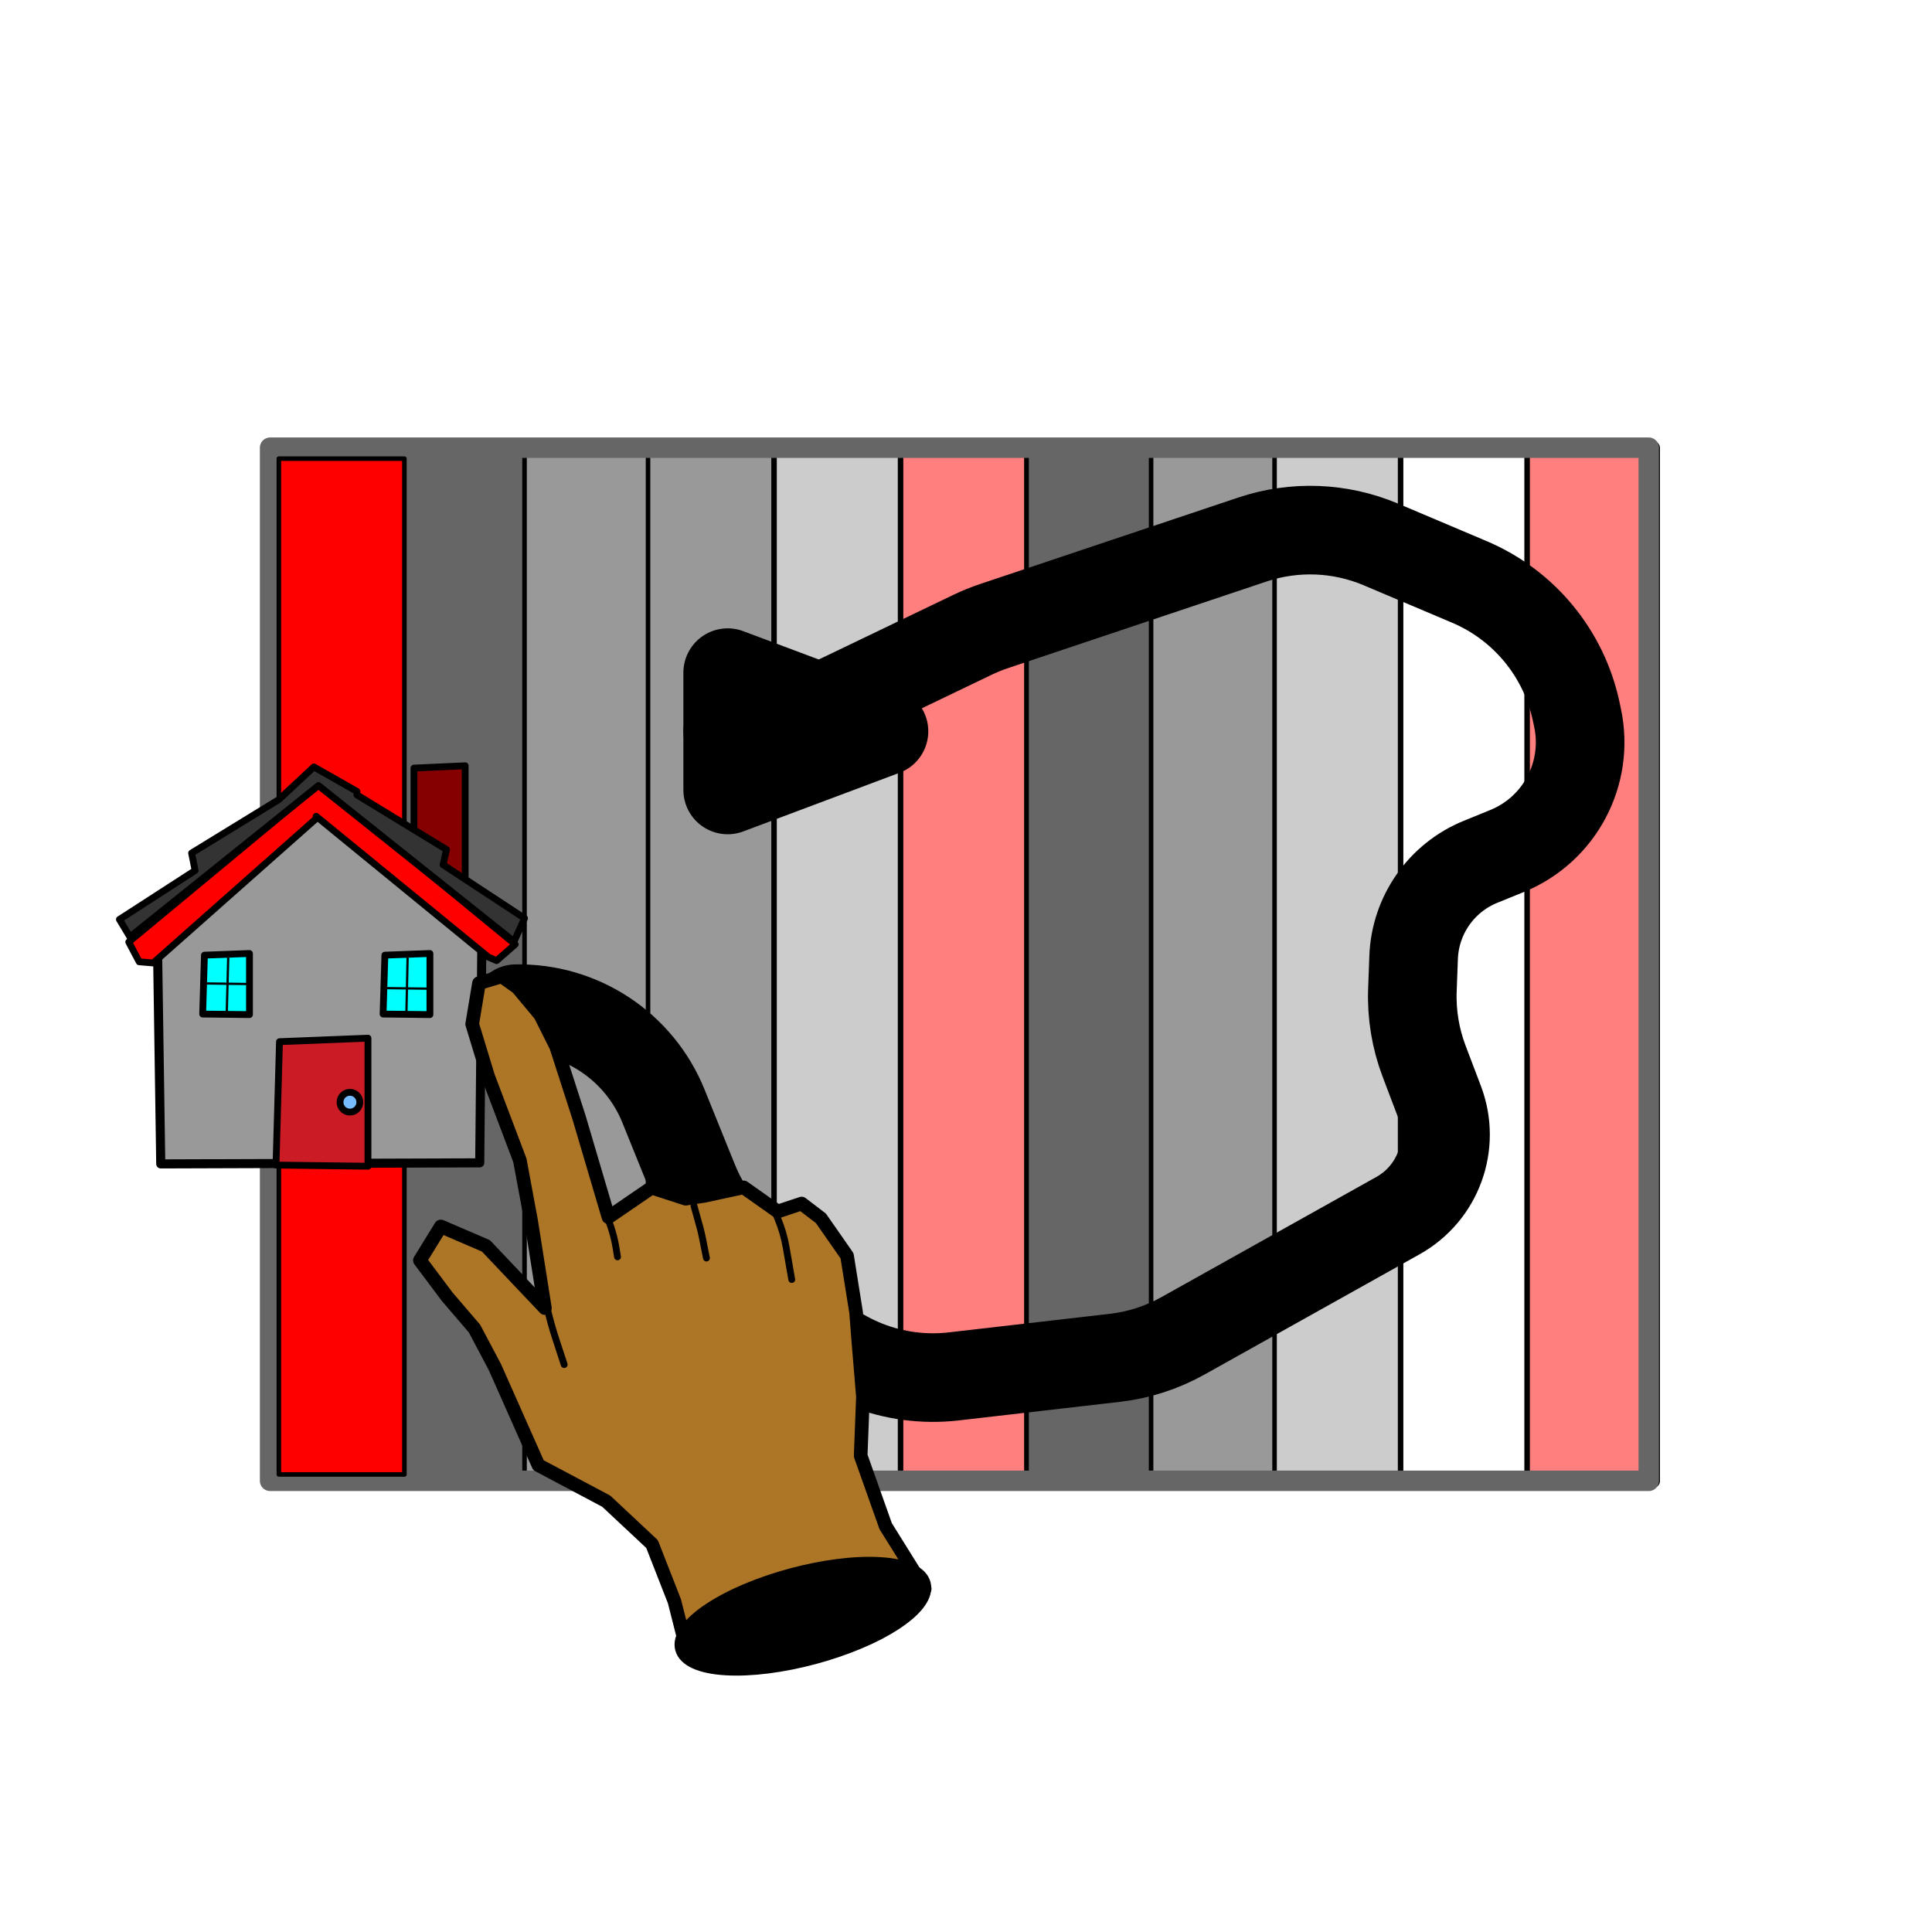 <?xml version="1.0" encoding="UTF-8" standalone="no"?>
<!DOCTYPE svg PUBLIC "-//W3C//DTD SVG 1.1//EN" "http://www.w3.org/Graphics/SVG/1.1/DTD/svg11.dtd">
<svg xmlns:dc="http://purl.org/dc/elements/1.1/" xmlns:xl="http://www.w3.org/1999/xlink" version="1.1" xmlns="http://www.w3.org/2000/svg" viewBox="0 0 850.394 850.394" width="850.394" height="850.394">
  <defs>
    <marker orient="auto" overflow="visible" markerUnits="strokeWidth" id="FilledArrow_Marker" stroke-linejoin="miter" stroke-miterlimit="10" viewBox="-1 -2 4 4" markerWidth="4" markerHeight="4" color="black">
      <g>
        <path d="M 1.764 0 L 0 -.662 L 0 .662 Z" fill="currentColor" stroke="currentColor" stroke-width="1"/>
      </g>
    </marker>
  </defs>
  <g id="round_trip_solo" fill="none" stroke-opacity="1" stroke="none" stroke-dasharray="none" fill-opacity="1">
    <title>round trip solo</title>
    <g id="Shared_1: Master layer">
      <title>Master layer</title>
      <g id="Graphic_10">
        <rect x="120.821" y="197.15" width="606.828" height="454.742" fill="white"/>
        <rect x="120.821" y="197.15" width="606.828" height="454.742" stroke="black" stroke-linecap="round" stroke-linejoin="round" stroke-width="6"/>
      </g>
      <g id="Graphic_9">
        <rect x="340.919" y="197.15" width="55.26" height="454.742" fill="#ccc"/>
        <rect x="340.919" y="197.15" width="55.26" height="454.742" stroke="black" stroke-linecap="round" stroke-linejoin="round" stroke-width="2"/>
      </g>
      <g id="Graphic_5">
        <rect x="120.821" y="197.06" width="55.26" height="454.742" fill="red" fill-opacity=".502"/>
        <rect x="120.821" y="197.06" width="55.26" height="454.742" stroke="black" stroke-linecap="round" stroke-linejoin="round" stroke-width="2"/>
      </g>
      <g id="Graphic_4">
        <rect x="176.081" y="197.06" width="55.26" height="454.742" fill="#666"/>
        <rect x="176.081" y="197.06" width="55.26" height="454.742" stroke="black" stroke-linecap="round" stroke-linejoin="round" stroke-width="2"/>
      </g>
      <g id="Graphic_3">
        <rect x="230.885" y="197.836" width="55.26" height="454.024" fill="#999"/>
        <rect x="230.885" y="197.836" width="55.26" height="454.024" stroke="black" stroke-linecap="round" stroke-linejoin="round" stroke-width="2"/>
      </g>
      <g id="Graphic_2">
        <rect x="285.235" y="197.105" width="55.26" height="454.742" fill="#999"/>
        <rect x="285.235" y="197.105" width="55.26" height="454.742" stroke="black" stroke-linecap="round" stroke-linejoin="round" stroke-width="2"/>
      </g>
      <g id="Graphic_15">
        <rect x="616.701" y="197.207" width="55.26" height="454.742" fill="white"/>
        <rect x="616.701" y="197.207" width="55.26" height="454.742" stroke="black" stroke-linecap="round" stroke-linejoin="round" stroke-width="2"/>
      </g>
      <g id="Graphic_14">
        <rect x="396.603" y="197.118" width="55.26" height="454.742" fill="red" fill-opacity=".502"/>
        <rect x="396.603" y="197.118" width="55.26" height="454.742" stroke="black" stroke-linecap="round" stroke-linejoin="round" stroke-width="2"/>
      </g>
      <g id="Graphic_13">
        <rect x="451.863" y="197.118" width="55.26" height="454.742" fill="#666"/>
        <rect x="451.863" y="197.118" width="55.26" height="454.742" stroke="black" stroke-linecap="round" stroke-linejoin="round" stroke-width="2"/>
      </g>
      <g id="Graphic_12">
        <rect x="506.666" y="197.836" width="55.26" height="454.082" fill="#999"/>
        <rect x="506.666" y="197.836" width="55.26" height="454.082" stroke="black" stroke-linecap="round" stroke-linejoin="round" stroke-width="2"/>
      </g>
      <g id="Graphic_11">
        <rect x="561.017" y="197.163" width="55.26" height="454.742" fill="#ccc"/>
        <rect x="561.017" y="197.163" width="55.26" height="454.742" stroke="black" stroke-linecap="round" stroke-linejoin="round" stroke-width="2"/>
      </g>
      <g id="Graphic_16">
        <rect x="672.39" y="197.207" width="55.26" height="454.742" fill="red" fill-opacity=".502"/>
        <rect x="672.39" y="197.207" width="55.26" height="454.742" stroke="black" stroke-linecap="round" stroke-linejoin="round" stroke-width="2"/>
      </g>
      <g id="Graphic_17">
        <rect x="118.891" y="197.06" width="606.828" height="454.742" stroke="#666" stroke-linecap="round" stroke-linejoin="round" stroke-width="9"/>
      </g>
    </g>
    <g id="round_trip_solo: home note">
      <title>home note</title>
      <g id="Graphic_145">
        <rect x="122.744" y="201.871" width="55.26" height="447.129" fill="red"/>
        <rect x="122.744" y="201.871" width="55.26" height="447.129" stroke="black" stroke-linecap="round" stroke-linejoin="round" stroke-width="2"/>
      </g>
    </g>
    <g id="round_trip_solo: Layer 2">
      <title>Layer 2</title>
      <g id="Graphic_123">
        <path d="M 70.756 512.307 L 69.219 409.389 L 140.444 353.972 L 212.181 405.664 L 211.157 511.841 Z" fill="#999"/>
        <path d="M 70.756 512.307 L 69.219 409.389 L 140.444 353.972 L 212.181 405.664 L 211.157 511.841 Z" stroke="black" stroke-linecap="round" stroke-linejoin="round" stroke-width="4"/>
      </g>
      <g id="Graphic_124">
        <path d="M 67.425 423.862 L 61.276 423.349 L 56.665 414.638 L 140.7 344.95 L 226.785 415.663 L 218.587 422.837 L 215 421.3 L 139.163 359.298 L 139.163 360.323 Z" fill="red"/>
        <path d="M 67.425 423.862 L 61.276 423.349 L 56.665 414.638 L 140.7 344.95 L 226.785 415.663 L 218.587 422.837 L 215 421.3 L 139.163 359.298 L 139.163 360.323 Z" stroke="black" stroke-linecap="round" stroke-linejoin="round" stroke-width="3"/>
      </g>
      <g id="Graphic_129">
        <path d="M 182.205 379.08 L 182.205 338.087 L 204.752 337.062 L 204.752 396.502 Z" fill="#850000"/>
        <path d="M 182.205 379.08 L 182.205 338.087 L 204.752 337.062 L 204.752 396.502 Z" stroke="black" stroke-linecap="round" stroke-linejoin="round" stroke-width="3"/>
      </g>
      <g id="Graphic_125">
        <path d="M 57.177 412.387 L 52.565 404.701 L 85.872 383.179 L 84.335 375.493 L 122.766 351.922 L 138.138 337.575 L 157.097 348.335 L 157.097 349.873 L 196.553 373.956 L 195.016 380.617 L 230.885 404.188 L 226.273 414.436 L 140.188 345.773 Z" fill="#333"/>
        <path d="M 57.177 412.387 L 52.565 404.701 L 85.872 383.179 L 84.335 375.493 L 122.766 351.922 L 138.138 337.575 L 157.097 348.335 L 157.097 349.873 L 196.553 373.956 L 195.016 380.617 L 230.885 404.188 L 226.273 414.436 L 140.188 345.773 Z" stroke="black" stroke-linecap="round" stroke-linejoin="round" stroke-width="3"/>
      </g>
      <g id="Graphic_126">
        <path d="M 121.485 512.819 L 123.022 458.504 L 161.965 456.966 L 161.965 513.332 Z" fill="#cb1b24"/>
        <path d="M 121.485 512.819 L 123.022 458.504 L 161.965 456.966 L 161.965 513.332 Z" stroke="black" stroke-linecap="round" stroke-linejoin="round" stroke-width="3"/>
      </g>
      <g id="Graphic_127">
        <path d="M 89.203 446.346 L 89.985 420.422 L 109.811 419.689 L 109.811 446.59 Z" fill="aqua"/>
        <path d="M 89.203 446.346 L 89.985 420.422 L 109.811 419.689 L 109.811 446.59 Z" stroke="black" stroke-linecap="round" stroke-linejoin="round" stroke-width="3"/>
      </g>
      <g id="Graphic_128">
        <path d="M 168.627 446.346 L 169.409 420.422 L 189.235 419.689 L 189.235 446.59 Z" fill="aqua"/>
        <path d="M 168.627 446.346 L 169.409 420.422 L 189.235 419.689 L 189.235 446.59 Z" stroke="black" stroke-linecap="round" stroke-linejoin="round" stroke-width="3"/>
      </g>
      <g id="Graphic_130">
        <circle cx="154.023" cy="485.149" r="4.356" fill="#76bdff"/>
        <circle cx="154.023" cy="485.149" r="4.356" stroke="black" stroke-linecap="round" stroke-linejoin="round" stroke-width="3"/>
      </g>
      <g id="Line_131">
        <line x1="90.74" y1="432.883" x2="109.434" y2="433.125" stroke="black" stroke-linecap="round" stroke-linejoin="round" stroke-width="1"/>
      </g>
      <g id="Line_132">
        <line x1="100.476" y1="420.585" x2="99.823" y2="445.418" stroke="black" stroke-linecap="round" stroke-linejoin="round" stroke-width="1"/>
      </g>
      <g id="Line_133">
        <line x1="169.651" y1="434.933" x2="188.346" y2="435.174" stroke="black" stroke-linecap="round" stroke-linejoin="round" stroke-width="1"/>
      </g>
      <g id="Line_134">
        <line x1="179.455" y1="419.347" x2="178.875" y2="446.59" stroke="black" stroke-linecap="round" stroke-linejoin="round" stroke-width="1"/>
      </g>
      <g id="Line_137">
        <path d="M 227 444 L 227 444 C 255.469 443.398 281.348 460.45 292.027 486.846 L 305.431 519.977 C 308.662 527.963 313.161 535.375 318.756 541.927 L 349.833 578.317 C 367.13 598.571 393.371 608.888 419.829 605.838 L 490.762 597.662 C 501.261 596.452 511.416 593.173 520.64 588.016 L 615.348 535.067 C 633.025 525.184 640.793 503.841 633.602 484.907 L 626.845 467.113 C 623.044 457.106 621.291 446.439 621.688 435.743 L 622.22 421.411 C 622.91 402.822 634.427 386.361 651.655 379.342 L 663.341 374.581 C 686.49 365.15 699.568 340.501 694.397 316.045 L 693.804 313.239 C 688.393 287.645 670.81 266.313 646.72 256.116 L 607.854 239.664 C 589.885 232.058 569.757 231.281 551.256 237.479 L 437.416 275.617 C 434.268 276.672 431.189 277.921 428.197 279.358 L 356.203 313.931 C 346.126 318.77 335.146 321.444 323.972 321.779 L 320.299 321.889 C 320.299 321.889 320.299 321.889 320.299 321.889" marker-end="url(#FilledArrow_Marker)" stroke="black" stroke-linecap="round" stroke-linejoin="round" stroke-width="39"/>
      </g>
      <g id="Group_138">
        <g id="Graphic_144">
          <path d="M 210.838 432.761 L 207.838 450.761 L 214.838 473.761 L 228.838 510.761 L 233.838 537.761 L 239.838 575.761 L 213.905 548.393 L 194.032 539.839 L 184.838 554.761 L 196.838 570.761 L 208.838 584.761 L 217.838 601.761 L 236.993 644.917 L 266.838 660.761 L 287.008 679.632 L 296.838 704.761 L 302.784 728.148 L 372.9 720.464 L 407.016 699.293 L 389.838 671.761 L 378.838 640.761 L 379.838 614.761 L 377.838 590.761 L 376.838 577.761 L 372.838 552.761 L 361.338 536.261 L 352.838 529.761 L 342.338 533.261 L 327.295 522.637 L 309.797 526.4 L 301.795 527.619 L 286.838 522.761 L 267.838 535.761 L 254.838 491.761 L 244.838 460.761 L 237.838 446.761 L 227.838 434.761 L 220.838 429.761 Z" fill="#ad7526"/>
          <path d="M 210.838 432.761 L 207.838 450.761 L 214.838 473.761 L 228.838 510.761 L 233.838 537.761 L 239.838 575.761 L 213.905 548.393 L 194.032 539.839 L 184.838 554.761 L 196.838 570.761 L 208.838 584.761 L 217.838 601.761 L 236.993 644.917 L 266.838 660.761 L 287.008 679.632 L 296.838 704.761 L 302.784 728.148 L 372.9 720.464 L 407.016 699.293 L 389.838 671.761 L 378.838 640.761 L 379.838 614.761 L 377.838 590.761 L 376.838 577.761 L 372.838 552.761 L 361.338 536.261 L 352.838 529.761 L 342.338 533.261 L 327.295 522.637 L 309.797 526.4 L 301.795 527.619 L 286.838 522.761 L 267.838 535.761 L 254.838 491.761 L 244.838 460.761 L 237.838 446.761 L 227.838 434.761 L 220.838 429.761 Z" stroke="black" stroke-linecap="round" stroke-linejoin="round" stroke-width="6"/>
        </g>
        <g id="Line_143">
          <path d="M 238.11 560.145 L 238.11 560.145 C 239.341 570.091 241.532 579.894 244.654 589.417 L 248.332 600.64" stroke="black" stroke-linecap="round" stroke-linejoin="round" stroke-width="3"/>
        </g>
        <g id="Line_142">
          <path d="M 305.481 530.826 L 308.065 540.131 C 308.458 541.547 308.799 542.976 309.087 544.416 L 310.953 553.749" stroke="black" stroke-linecap="round" stroke-linejoin="round" stroke-width="3"/>
        </g>
        <g id="Line_141">
          <path d="M 266.838 534.761 L 266.932 534.974 C 268.918 539.52 270.333 544.296 271.144 549.191 L 271.813 553.23" stroke="black" stroke-linecap="round" stroke-linejoin="round" stroke-width="3"/>
        </g>
        <g id="Line_140">
          <path d="M 341.755 534.934 L 342.32 536.292 C 344.03 540.399 345.277 544.684 346.04 549.068 L 348.496 563.193" stroke="black" stroke-linecap="round" stroke-linejoin="round" stroke-width="3"/>
        </g>
        <g id="Graphic_139">
          <path d="M 387.382 688.895 C 409.845 690.277 412.845 701.472 394.082 713.901 C 375.32 726.329 341.901 735.284 319.438 733.901 C 296.976 732.519 293.976 721.324 312.738 708.895 C 331.5 696.467 364.919 687.512 387.382 688.895" fill="black"/>
          <path d="M 387.382 688.895 C 409.845 690.277 412.845 701.472 394.082 713.901 C 375.32 726.329 341.901 735.284 319.438 733.901 C 296.976 732.519 293.976 721.324 312.738 708.895 C 331.5 696.467 364.919 687.512 387.382 688.895" stroke="black" stroke-linecap="round" stroke-linejoin="round" stroke-width="7"/>
        </g>
      </g>
    </g>
  </g>
</svg>
